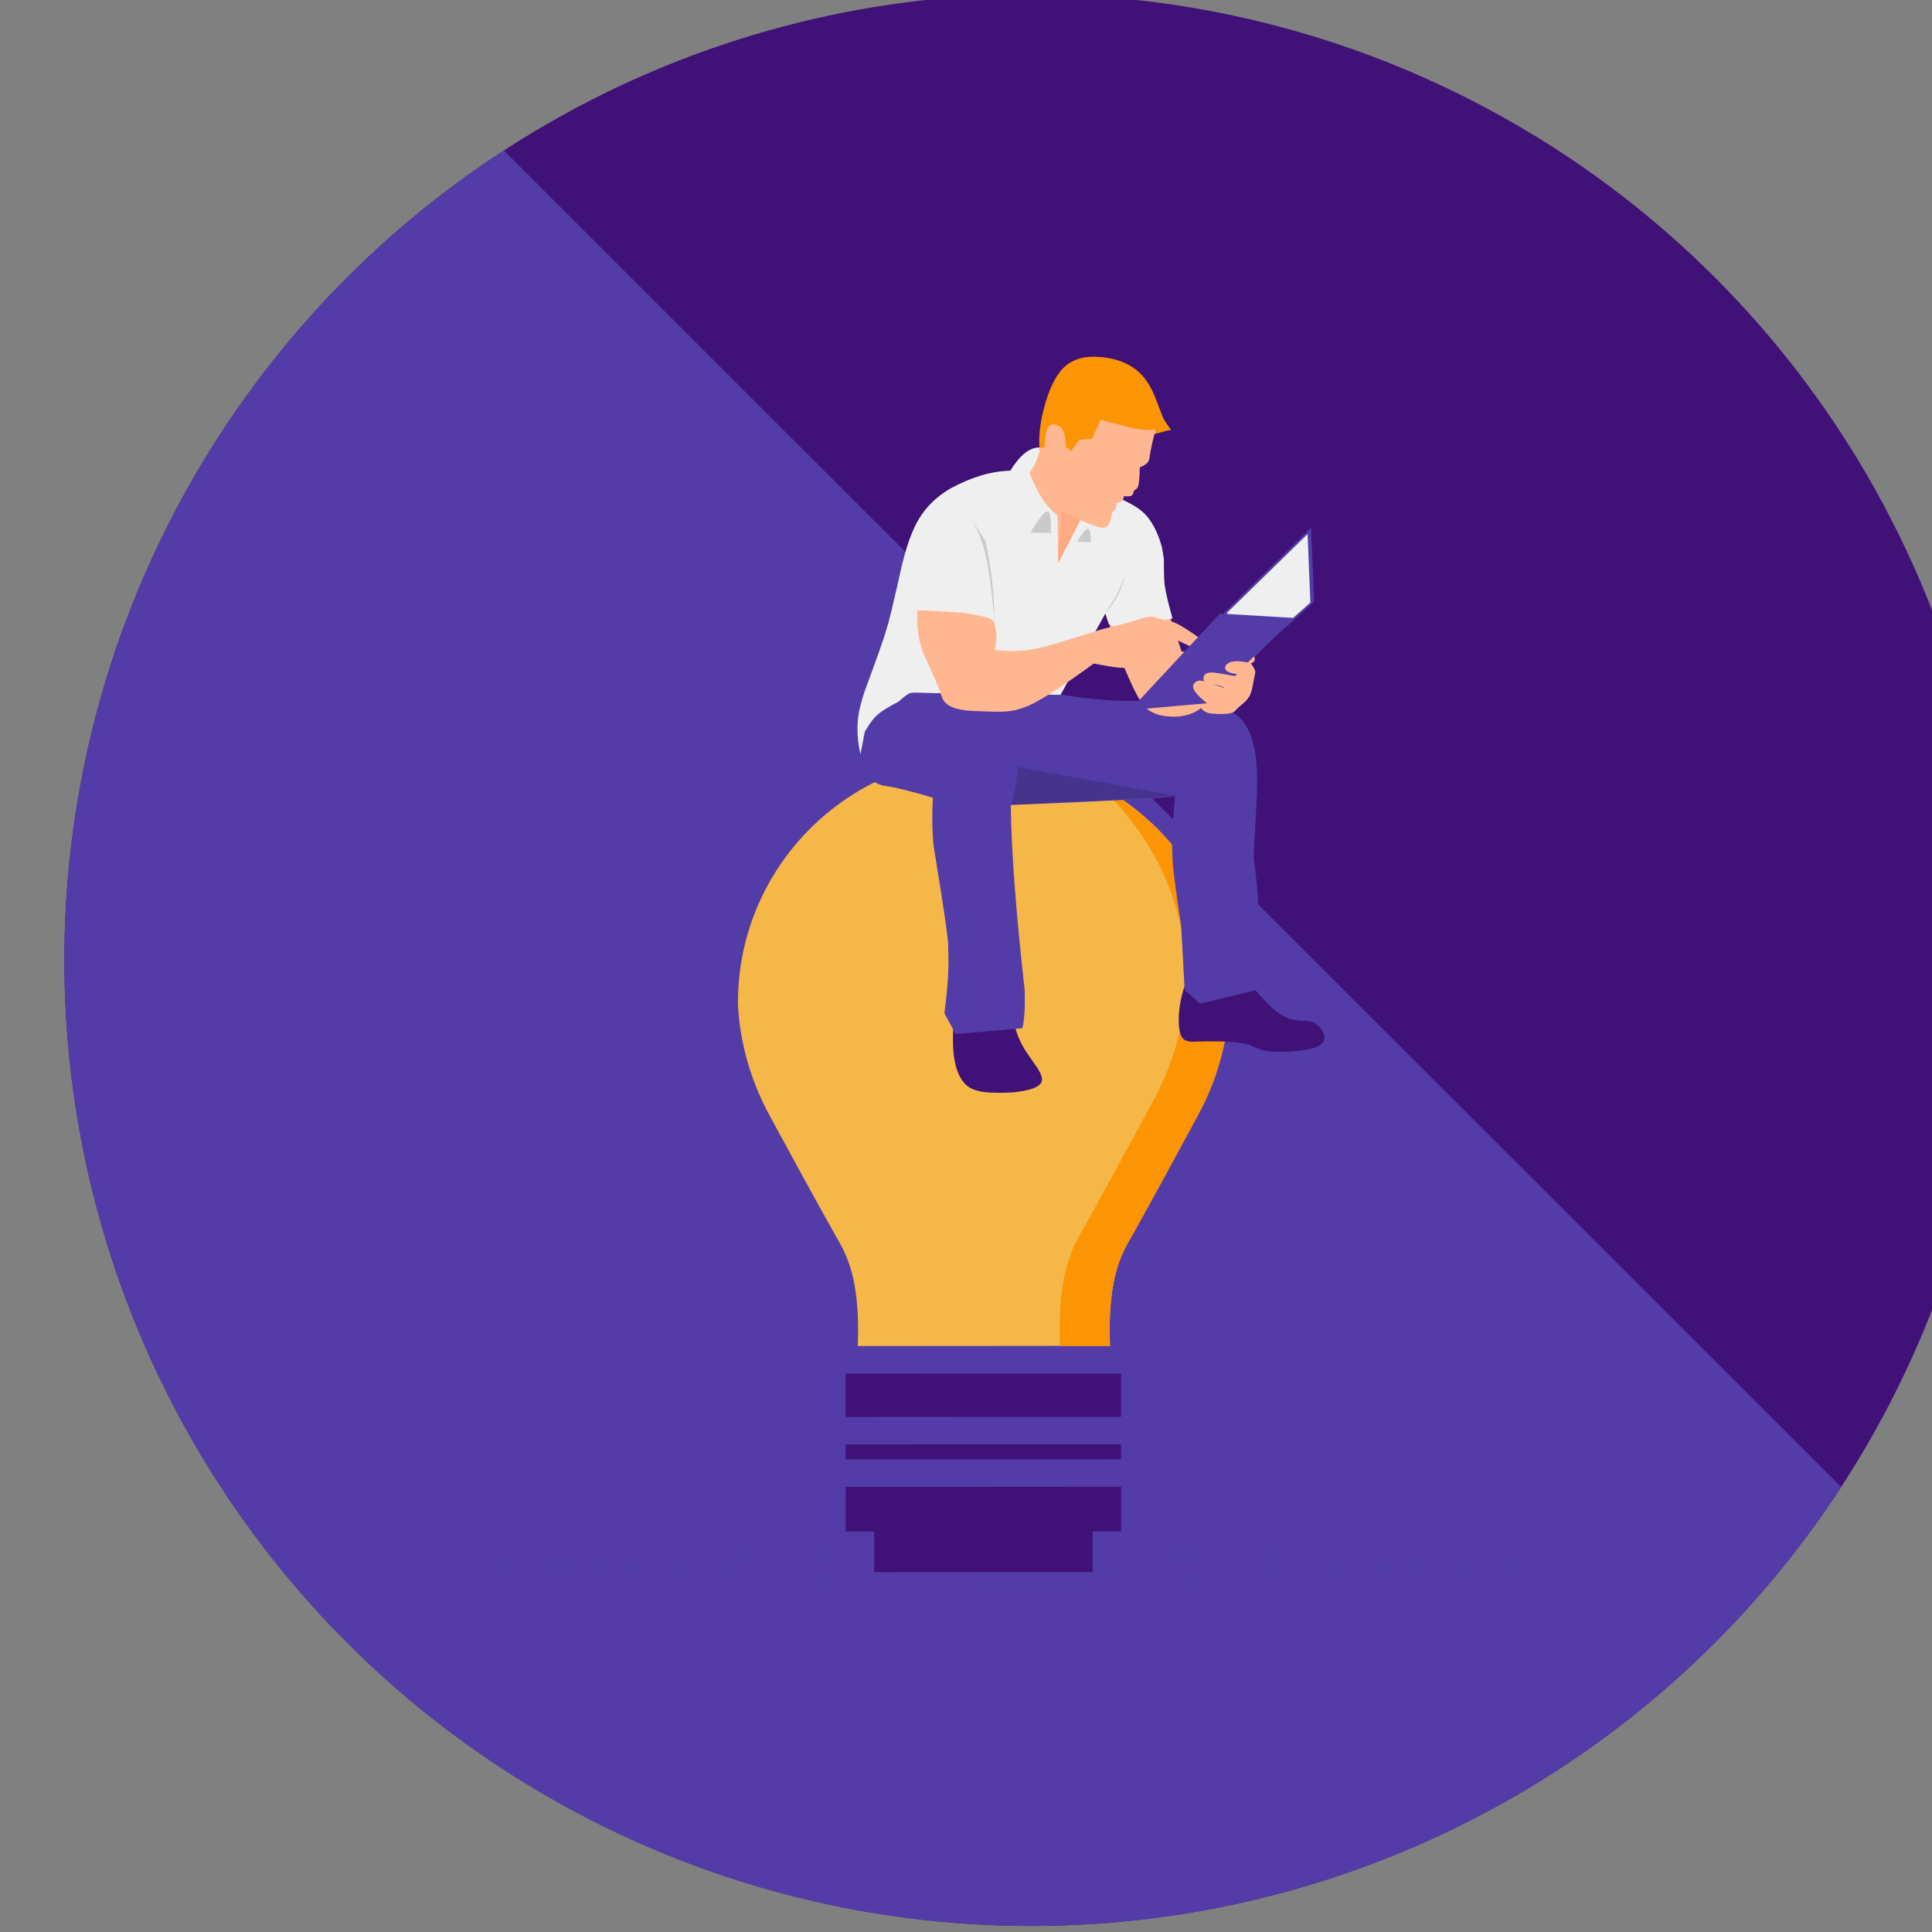 <?xml version="1.0" encoding="UTF-8" standalone="no"?>
<!DOCTYPE svg PUBLIC "-//W3C//DTD SVG 1.1//EN" "http://www.w3.org/Graphics/SVG/1.1/DTD/svg11.dtd">
<svg width="100%" height="100%" viewBox="0 0 1429 1429" version="1.1" xmlns="http://www.w3.org/2000/svg" xmlns:xlink="http://www.w3.org/1999/xlink" xml:space="preserve" xmlns:serif="http://www.serif.com/" style="fill-rule:evenodd;clip-rule:evenodd;stroke-linejoin:round;stroke-miterlimit:2;">
    <rect x="0" y="0" width="1429" height="1429" fill="#808080" stroke="none"/>
    <g transform="matrix(1,0,0,1,-58525,-8503)">
        <g transform="matrix(1.217,0,0,1.261,-11252.6,-590.291)">
            <g transform="matrix(0.851,0,0,0.851,8977.48,1910.34)">
                <g transform="matrix(1.569,0,0,1.513,-32648.1,-7653.78)">
                    <circle cx="57495" cy="9613" r="440" style="fill:rgb(64,17,119);"/>
                    <clipPath id="_clip1">
                        <circle cx="57495" cy="9613" r="440"/>
                    </clipPath>
                    <g clip-path="url(#_clip1)">
                        <g transform="matrix(0.524,0,0,0.524,26663.7,4792.12)">
                            <path d="M58311,8427L59616.1,9732.13C59172,10176.2 58746.6,10155.3 58195,9855C57866.1,9391.54 57957.3,8871.79 58311,8427Z" style="fill:rgb(83,60,168);"/>
                        </g>
                    </g>
                </g>
                <g transform="matrix(4.192,0,0,4.044,56676.6,6245.8)">
                    <g>
                        <path d="M295.411,262.956L294.599,263.182C290.748,263.637 279.481,264 260.797,264.273C241.984,264.546 219.83,264.656 194.336,264.605C170.005,264.533 150.546,264.322 135.958,263.973C131.284,263.86 127.434,263.737 124.408,263.603L120.593,263.398C118.498,263.257 117.438,263.109 117.414,262.956C118.051,262.484 126.74,262.092 143.481,261.779C160.223,261.466 181.2,261.303 206.413,261.292C231.625,261.303 252.602,261.466 269.344,261.779C286.086,262.092 294.775,262.484 295.411,262.956" style="fill:rgb(83,60,168);fill-opacity:0.28;fill-rule:nonzero;"/>
                    </g>
                    <g transform="matrix(1,0,0,1,0.27,0)">
                        <path d="M221.316,250.613L202.714,250.626L184.111,250.638C184.113,255.022 184.116,259.407 184.119,263.792C196.521,263.784 208.923,263.776 221.325,263.768C221.322,259.383 221.32,254.998 221.316,250.613" style="fill:rgb(64,17,119);fill-rule:nonzero;"/>
                    </g>
                    <g>
                        <path d="M226.438,226.863L202.978,226.879L179.518,226.894C179.525,236.886 179.532,246.878 179.538,256.87C195.178,256.86 210.817,256.85 226.457,256.84C226.451,246.848 226.444,236.855 226.438,226.863" style="fill:rgb(64,17,119);fill-rule:nonzero;"/>
                    </g>
                    <g>
                        <path d="M203.034,124.788C226.065,124.774 244.877,143.512 244.892,166.642C244.893,167.479 244.795,168.512 244.697,169.546C244.062,175.255 242.294,180.817 239.541,185.839C236.592,191.304 232.168,199.525 228.531,206.024C226.859,209.027 224.057,212.917 224.557,225.22L203.1,225.234L181.594,225.248C182.078,212.895 179.27,209.058 177.595,206.057C173.949,199.563 169.514,191.397 166.558,185.936C163.799,180.869 162.023,175.308 161.38,169.6C161.281,168.567 161.181,167.533 161.181,166.697C161.166,143.566 180.002,124.804 203.034,124.788Z" style="fill:rgb(245,184,72);fill-rule:nonzero;"/>
                    </g>
                    <g>
                        <path d="M216.043,225.274L224.557,225.269C224.057,212.917 226.859,209.076 228.531,206.073C232.168,199.574 236.592,191.402 239.541,185.938C242.294,180.867 244.062,175.304 244.698,169.595C244.796,168.562 244.894,167.528 244.893,166.691C244.882,150.5 235.67,136.48 222.279,129.501C231.635,137.664 237.598,149.668 237.606,163.054C237.607,163.94 237.509,165.023 237.363,166.155C236.727,172.208 234.812,178.116 231.911,183.482C228.766,189.291 224.047,198.005 220.213,204.897C218.493,208.048 215.493,212.233 216.043,225.274Z" style="fill:rgb(251,149,5);fill-rule:nonzero;"/>
                    </g>
                    <g>
                        <path d="M178.299,228.842C178.299,229.482 178.792,229.974 179.431,229.974L226.479,229.943C227.119,229.943 227.611,229.45 227.611,228.81L227.609,226.399C227.609,225.759 227.116,225.267 226.477,225.268L179.478,225.299C178.838,225.299 178.346,225.791 178.346,226.431L178.348,228.842L178.299,228.842Z" style="fill:rgb(83,60,168);fill-rule:nonzero;"/>
                    </g>
                    <g>
                        <path d="M178.471,240.889C178.472,241.529 178.964,242.021 179.604,242.02L226.652,241.99C227.291,241.989 227.783,241.497 227.783,240.857L227.781,238.446C227.781,237.805 227.288,237.314 226.648,237.314L179.65,237.345C179.01,237.345 178.518,237.838 178.519,238.477L178.52,240.889L178.471,240.889Z" style="fill:rgb(83,60,168);fill-rule:nonzero;"/>
                    </g>
                    <g>
                        <path d="M178.476,248.123C178.476,248.763 178.969,249.255 179.608,249.255L226.656,249.225C227.296,249.224 227.788,248.731 227.787,248.092L227.786,245.68C227.785,245.04 227.293,244.548 226.653,244.549L179.655,244.58C179.015,244.58 178.523,245.072 178.523,245.712L178.525,248.123L178.476,248.123Z" style="fill:rgb(83,60,168);fill-rule:nonzero;"/>
                    </g>
                    <g>
                        <path d="M237.268,163.909C236.595,165.893 236.262,167.876 236.267,169.858C236.296,171.711 236.662,172.799 237.366,173.122C237.66,173.279 238.052,173.367 238.541,173.386C242.033,173.253 244.714,173.311 246.585,173.56C247.241,173.647 247.768,173.755 248.165,173.885C248.348,173.925 248.896,174.157 249.81,174.583L250.424,174.79C250.827,174.904 251.32,174.986 251.903,175.038C253.625,175.164 255.434,175.099 257.33,174.843C260.903,174.395 261.938,173.144 260.436,171.092C260.02,170.557 259.554,170.203 259.038,170.031C258.836,169.959 258.585,169.902 258.283,169.862C256.809,169.789 255.888,169.69 255.52,169.565C254.797,169.383 254.117,169.077 253.481,168.648C252.273,167.903 250.295,165.832 247.546,162.435L237.315,163.902" style="fill:rgb(64,17,119);fill-rule:nonzero;"/>
                    </g>
                    <g>
                        <path d="M207.651,167.063L197.982,169.191C197.746,172.245 197.753,174.538 198.002,176.068C198.482,179.252 199.724,181.114 201.729,181.655C202.864,182.063 204.962,182.182 208.024,182.013C210.378,181.773 211.885,181.342 212.546,180.72C212.996,180.325 213.09,179.784 212.829,179.097C212.7,178.739 212.479,178.314 212.166,177.821C210.756,175.805 210.01,174.703 209.929,174.514C209.59,173.95 209.297,173.384 209.052,172.815C208.488,171.569 208.021,169.653 207.651,167.066" style="fill:rgb(64,17,119);fill-rule:nonzero;"/>
                    </g>
                    <g>
                        <path d="M197.572,113.031C187.332,112.782 182.122,116.299 181.943,123.584C182.009,126.099 182.846,127.94 184.453,129.106C184.749,129.325 185.177,129.518 185.737,129.686C188.082,130.042 190.962,130.747 194.376,131.801C194.216,135.017 194.264,137.775 194.519,140.074C196.339,151.129 197.158,156.9 196.977,157.388C197.17,160.114 196.961,163.832 196.35,168.541L198.28,172.079L209.644,171.072C209.992,169.588 210.116,167.401 210.019,164.513C208.527,151.231 207.741,140.741 207.661,133.043C224.697,132.333 234.015,131.85 235.615,131.595C235.203,136.68 235.07,140.169 235.215,142.063C235.183,143.099 235.673,146.993 236.686,153.745L237.279,164.573L239.884,166.895L249.706,164.541C249.95,162.937 250.047,159.948 249.998,155.573C250.014,151.345 249.692,146.781 249.032,141.88L249.617,130.688C249.669,128.836 249.621,127.145 249.47,125.615C249.11,121.793 247.984,119.143 246.092,117.667C244.474,116.383 242.131,115.608 239.065,115.341C238.169,115.255 237.094,115.204 235.839,115.189C229.841,115.332 226.113,115.332 224.653,115.19C221.886,115.048 218.561,114.641 214.68,113.972L211.059,113.674C205.307,113.199 200.83,112.985 197.628,113.03" style="fill:rgb(83,60,168);fill-rule:nonzero;"/>
                    </g>
                    <g>
                        <path d="M248.371,108.615L236.758,106.864L234.412,99.883L224.404,101.919C224.817,103.797 225.611,106.192 226.787,109.103C228.102,112.31 229.155,114.474 229.948,115.595C230.818,116.953 232.246,117.724 234.234,117.907C236.515,118.186 238.476,117.719 240.114,116.508C240.425,117.027 240.984,117.337 241.791,117.439C243.272,117.608 244.461,117.567 245.358,117.316C245.537,117.25 245.689,117.162 245.813,117.053L246.428,116.412C247.179,115.796 247.624,115.401 247.766,115.229C248.133,114.853 248.407,114.397 248.588,113.861C248.669,113.63 248.744,113.349 248.814,113.018L249.319,110.415C249.332,110.093 249.02,109.499 248.383,108.633" style="fill:rgb(255,183,146);fill-rule:nonzero;"/>
                    </g>
                    <g>
                        <path d="M212.596,72.107C210.911,72.043 209.238,73.361 207.575,76.059C204.346,76.127 200.91,77.156 197.268,79.146C194.963,80.517 193.181,82.276 191.92,84.42C191.19,85.664 190.533,87.23 189.949,89.119C189.655,90.069 189.375,91.088 189.108,92.174C187.703,98.468 186.854,102.006 186.562,102.788C186.219,104.141 184.971,107.708 182.818,113.489C182.488,114.456 182.235,115.299 182.058,116.018C181.368,118.613 181.365,121.402 182.047,124.385L182.779,120.55C183.279,119.693 183.715,119.036 184.085,118.58C184.515,118.037 185.015,117.561 185.585,117.151C186.143,116.73 187.109,116.165 188.485,115.458C189.459,114.597 190.097,114.118 190.398,114.021C190.525,113.925 190.935,113.88 191.629,113.887C194.764,113.994 202.935,114.117 216.14,114.255L223.763,100.406L224.356,102.198C224.761,102.498 225.21,102.654 225.703,102.665C226.777,102.795 229.947,102.32 235.213,101.24C234.505,98.727 234.074,96.905 233.921,95.774C233.802,95.437 233.741,93.891 233.739,91.135L233.438,89.239C232.907,87.186 232.129,85.483 231.103,84.128C230.695,83.592 230.174,83.084 229.539,82.606C228.958,82.162 228.02,81.63 226.723,81.011C222.687,77.661 219.797,75.434 218.051,74.33C215.795,72.84 214.002,72.099 212.671,72.107M182.05,124.416C182.024,124.539 182.025,124.549 182.053,124.447" style="fill:rgb(239,239,239);fill-rule:nonzero;"/>
                    </g>
                    <g>
                        <path d="M221.703,56.63C219.347,56.64 217.501,57.44 216.168,59.029C214.759,60.769 213.678,63.45 212.925,67.072C212.491,69.326 212.393,71.283 212.631,72.942L218.326,73.948C225.728,71.713 230.294,70.349 232.025,69.855C234.053,69.27 235.052,69.033 235.019,69.144C234.348,68.305 233.865,67.572 233.57,66.946L232.168,63.331C231.926,62.748 231.673,62.22 231.409,61.747C230.876,60.789 230.256,59.976 229.547,59.309C227.656,57.575 225.055,56.682 221.745,56.63" style="fill:rgb(251,149,5);fill-rule:nonzero;"/>
                    </g>
                    <g>
                        <path d="M192.394,99.829L191.722,99.916C191.661,101.983 191.812,103.777 192.175,105.3C192.33,105.953 192.562,106.663 192.871,107.43C194.339,110.507 195.368,112.938 195.957,114.721C196.444,116.122 198.229,116.886 201.313,117.014C204.572,117.148 206.441,117.174 206.918,117.092C208.034,117 209.102,116.748 210.122,116.333C212.035,115.668 215.925,113.202 221.792,108.934L225.001,109.499C225.727,109.602 226.416,109.664 227.07,109.686C229.542,109.765 231.2,109.653 232.043,109.351C232.659,109.164 233.28,108.766 233.905,108.156C234.367,108.521 234.79,108.44 235.174,107.912C234.991,107.169 234.439,106.079 233.52,104.641C234.061,104.72 234.864,104.772 235.929,104.797C235.963,104.891 236.103,104.999 236.35,105.122L238.153,105.941L239.773,104.563C237.809,103.158 236.44,102.304 235.665,102.001C235.392,101.882 235.077,101.772 234.721,101.671C233.501,101.421 232.65,101.204 232.169,101.019C231.876,100.953 231.613,100.928 231.383,100.945C231.118,100.954 230.777,101.013 230.36,101.122L227.217,102.083L223.288,103.049L215.751,105.4C214.386,105.804 213.226,106.108 212.274,106.311C209.996,106.827 207.553,106.932 204.945,106.626C205.215,105.048 205.283,103.962 205.147,103.366L204.841,101.804C204.664,101.624 204.463,101.473 204.24,101.352C203.893,101.078 202.336,100.723 199.571,100.286L192.481,99.834" style="fill:rgb(255,183,146);fill-rule:nonzero;"/>
                    </g>
                    <g>
                        <path d="M222.971,67.384L221.505,70.603L219.322,70.803L217.932,72.693L217.027,71.987C216.979,70.282 216.734,69.21 216.292,68.77C215.631,68.113 214.96,67.988 214.28,68.396C213.755,68.73 213.479,69.957 213.452,72.077L212.683,72.165C212.328,73.849 211.71,75.278 210.827,76.452C211.744,78.597 212.483,80.079 213.043,80.897C213.549,81.707 214.419,82.675 215.653,83.803L215.714,91.877L219.536,84.475C220.87,85.088 221.965,85.502 222.822,85.717C223.479,85.852 223.94,85.746 224.205,85.399C224.504,85.084 224.761,84.303 224.977,83.056C225.308,82.875 225.494,82.696 225.535,82.52C225.577,82.462 225.629,82.154 225.691,81.596C226.472,81.464 226.886,81.065 226.933,80.398C227.72,80.454 228.175,80.411 228.298,80.267C228.394,80.24 228.509,79.972 228.643,79.461C229.002,79.23 229.199,79.06 229.235,78.95C229.456,78.716 229.591,77.557 229.64,75.474C230.606,75.117 231.144,74.66 231.253,74.104C231.46,72.559 231.824,70.87 232.344,69.039C231.401,69.174 230.377,69.138 229.272,68.931C228.272,68.77 226.18,68.257 222.996,67.391" style="fill:rgb(255,183,146);fill-rule:nonzero;"/>
                    </g>
                    <g>
                        <path d="M216.34,82.801L215.632,91.964L219.515,84.461L216.343,82.803" style="fill:rgb(255,71,0);fill-opacity:0.11;fill-rule:nonzero;"/>
                    </g>
                    <g>
                        <path d="M213.885,82.986C213.408,82.991 212.447,84.192 211.004,86.587L214.496,86.675C214.508,85.395 214.478,84.506 214.408,84.01C214.334,83.442 214.203,83.113 214.015,83.021L214.014,83.02C213.975,82.997 213.933,82.985 213.885,82.986L213.885,82.986L213.885,82.986ZM220.776,85.952C220.636,85.953 220.452,86.083 220.221,86.342C219.952,86.636 219.526,87.237 218.945,88.146L221.34,88.253C221.293,87.467 221.237,86.923 221.173,86.619C221.103,86.267 221.007,86.055 220.887,85.984L220.884,85.982C220.852,85.961 220.816,85.951 220.776,85.952ZM227.234,93.783L225.673,97.323L223.76,100.354C224.643,99.322 225.32,98.362 225.79,97.473C226.218,96.69 226.698,95.463 227.23,93.793L227.234,93.783L227.234,93.783L227.234,93.783ZM200.776,84.085C201.488,85.281 202.011,86.289 202.344,87.108C202.72,88.008 203.048,89.051 203.327,90.238C203.603,91.397 203.853,92.792 204.079,94.422C204.29,95.898 204.568,98.293 204.913,101.608C204.829,98.8 204.691,96.607 204.501,95.028C204.331,93.472 203.952,91.161 203.364,88.094L200.779,84.089L200.776,84.085L200.776,84.085L200.776,84.085ZM208.765,126.534C208.882,127.741 208.536,129.906 207.727,133.03L216.88,132.499L236.19,131.58L208.799,126.54L208.765,126.534L208.765,126.534L208.765,126.534Z" style="fill-opacity:0.16;fill-rule:nonzero;"/>
                    </g>
                    <g>
                        <path d="M258.825,85.774L259.339,98.418L242.701,113.297C242.615,113.387 242.586,113.4 242.613,113.338L244.01,100.26L258.811,85.789" style="fill:rgb(83,60,168);fill-rule:nonzero;"/>
                    </g>
                    <g>
                        <path d="M258.223,86.854L258.697,98.53L243.334,112.27C243.255,112.352 243.228,112.364 243.253,112.307L244.542,100.23L258.209,86.868" style="fill:rgb(239,239,239);fill-rule:nonzero;"/>
                    </g>
                    <g>
                        <path d="M255.923,101.161L243.291,100.404L228.092,116.751C228.002,116.834 227.988,116.863 228.051,116.837L241.154,115.694L255.908,101.176" style="fill:rgb(83,60,168);fill-rule:nonzero;"/>
                    </g>
                    <g>
                        <path d="M249.12,107.687L247.621,109.144C248.068,109.047 248.386,108.963 248.575,108.893C248.796,108.813 248.956,108.725 249.054,108.627C249.258,108.433 249.28,108.12 249.121,107.689" style="fill:rgb(255,183,146);fill-rule:nonzero;"/>
                    </g>
                    <g>
                        <path d="M246.377,111.157C243.604,110.652 242.147,110.415 242.006,110.447C241.35,110.437 240.901,110.585 240.657,110.892C240.508,111.098 240.451,111.34 240.487,111.618C240.53,111.873 240.651,112.06 240.852,112.18C240.959,112.245 241.11,112.298 241.307,112.341C241.384,112.357 241.479,112.374 241.591,112.39C242.121,112.458 242.425,112.5 242.503,112.518C242.696,112.552 242.887,112.597 243.075,112.652C243.463,112.762 244.013,112.983 244.725,113.316L246.375,111.16" style="fill:rgb(255,183,146);fill-rule:nonzero;"/>
                    </g>
                    <g>
                        <path d="M244.557,113.319C242.286,112.463 240.911,111.994 240.434,111.91C239.887,111.766 239.433,111.846 239.072,112.15C238.625,112.489 238.606,112.983 239.017,113.632C239.196,113.931 239.421,114.211 239.694,114.473C239.971,114.747 240.533,115.24 241.38,115.951L244.55,113.325" style="fill:rgb(255,183,146);fill-rule:nonzero;"/>
                    </g>
                    <g>
                        <path d="M248.347,108.822C247.286,108.595 246.467,108.5 245.889,108.538C245.239,108.583 244.757,108.759 244.445,109.064C244.273,109.243 244.184,109.438 244.179,109.649C244.178,109.857 244.263,110.036 244.433,110.188C244.571,110.311 244.795,110.418 245.104,110.508C245.36,110.587 245.797,110.674 246.415,110.77L248.343,108.826" style="fill:rgb(255,183,146);fill-rule:nonzero;"/>
                    </g>
                </g>
            </g>
        </g>
    </g>
</svg>

